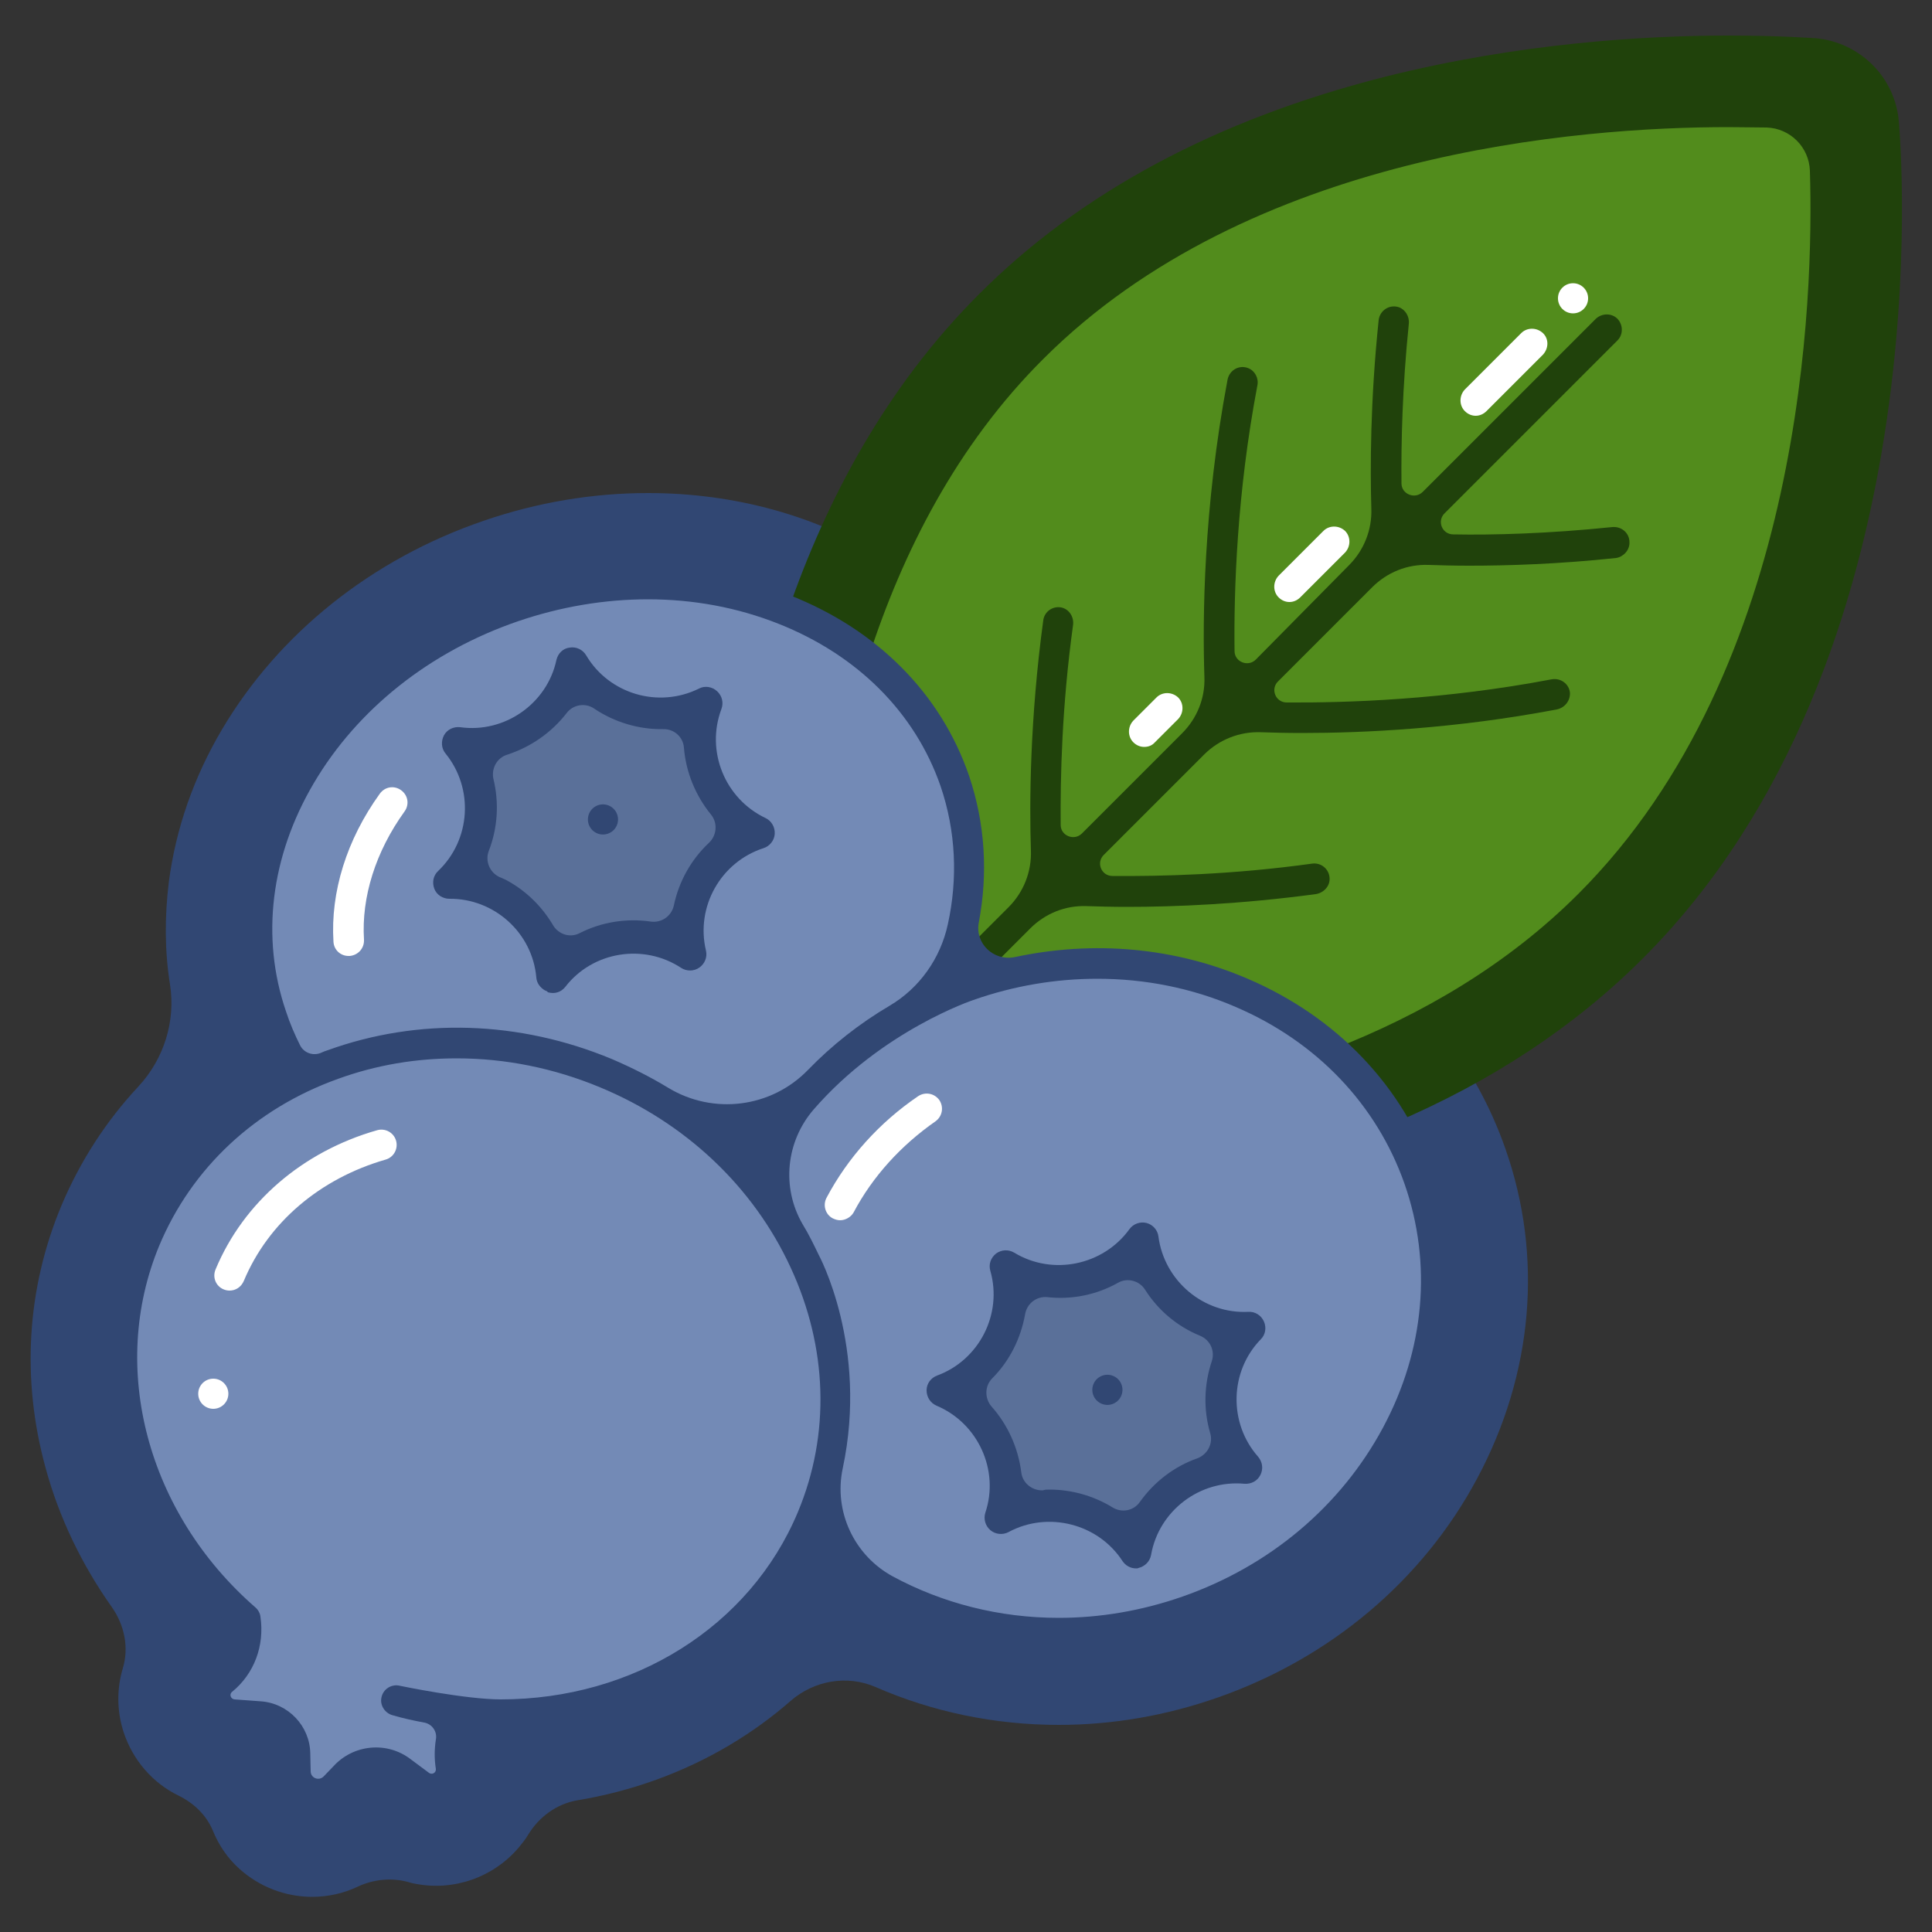 <?xml version="1.0" encoding="utf-8"?>
<!-- Generator: Adobe Illustrator 20.0.0, SVG Export Plug-In . SVG Version: 6.00 Build 0)  -->
<svg version="1.1" id="Layer_1" xmlns="http://www.w3.org/2000/svg" xmlns:xlink="http://www.w3.org/1999/xlink" x="0px" y="0px"
	 viewBox="0 0 500 500" style="enable-background:new 0 0 500 500;" xml:space="preserve">
<rect x="0" y="0" width="500" height="500" fill="#333333" stroke="none"/>
<style type="text/css">
	.st0{fill:#314773;}
	.st1{fill:#738AB6;}
	.st2{fill:#528C1C;}
	.st3{fill:#20420B;}
	.st4{fill:#528C1C;stroke:#20420B;stroke-linecap:round;stroke-linejoin:round;stroke-miterlimit:10;}
	.st5{fill:none;stroke:#FFFFFF;stroke-linecap:round;stroke-linejoin:round;stroke-miterlimit:10;}
	.st6{fill:#FFFFFF;}
	.st7{fill:none;stroke:#314773;stroke-linejoin:round;stroke-miterlimit:10;}
	.st8{fill:#8B1100;}
	.st9{fill:#00FFFF;}
	.st10{fill:#22B573;stroke:#184C28;stroke-width:3;stroke-linecap:round;stroke-linejoin:round;stroke-miterlimit:10;}
	.st11{fill:#2E368F;}
	.st12{fill:#9B0D91;}
	.st13{fill:#161542;}
	.st14{fill:#251749;}
	.st15{fill:none;stroke:#FCAA54;stroke-linecap:round;stroke-linejoin:round;stroke-miterlimit:10;}
	.st16{fill:#440F43;}
	.st17{fill:#1B631A;}
	.st18{fill:#EFB784;}
	.st19{fill:#FCAA54;}
	.st20{fill:#F20A00;stroke:#8B1100;stroke-miterlimit:10;}
	.st21{fill:none;stroke:#FFFFFF;stroke-linecap:round;stroke-miterlimit:10;}
	.st22{fill:#EDD9A2;}
	.st23{fill:#DD0900;stroke:#184C28;stroke-width:1.701;stroke-miterlimit:10;}
	.st24{fill:#5EC965;}
	.st25{fill:#007500;}
	.st26{fill:none;stroke:#007500;stroke-width:2;stroke-linecap:round;stroke-miterlimit:10;}
	.st27{fill:none;stroke:#007500;stroke-width:3;stroke-linecap:round;stroke-miterlimit:10;}
	.st28{fill:#F20A00;}
	.st29{fill:#738AB6;stroke:#314773;stroke-miterlimit:10;}
	.st30{fill:none;stroke:#314773;stroke-miterlimit:10;}
	.st31{opacity:0.4;fill:#314773;}
	.st32{fill:#738AB6;stroke:#314773;stroke-linecap:round;stroke-linejoin:round;stroke-miterlimit:10;}
	.st33{fill:#8CA4CE;stroke:#314773;stroke-miterlimit:10;}
	.st34{fill:#5A7099;}
</style>
<path class="st0" d="M348.1,244.5c19.6,12.9,33.9,31.1,41.5,52.8c9.8,27.9,7.2,58.2-7.3,85.3c-14.1,26.4-38,46.5-67.1,56.7
	c-13.4,4.7-27.2,7.1-41.2,7.1c-16.6,0-32.8-3.4-47.4-9.8c-7.4-3.2-15.9-1.7-22,3.6c-4.9,4.3-10.2,8.1-15.9,11.5
	c-12,7.1-25.3,11.9-39.2,14.2c-5.4,0.9-10,4.3-12.8,8.9c-0.7,1.2-1.6,2.3-2.5,3.4c-6.5,7.6-16.7,11.3-26.8,9.3
	c-0.7-0.1-1.3-0.3-2-0.5c-4.3-1.1-8.9-0.6-12.9,1.3c-3.6,1.7-7.6,2.6-11.7,2.6c-7,0-13.7-2.6-18.9-7.3c-3-2.7-5.3-6.1-6.8-9.8
	c-1.7-4.1-5-7.2-8.9-9.1c-6.6-3.2-11.8-9.1-14.2-16.4c-1.8-5.5-1.8-11.3-0.2-16.6c1.6-5.3,0.4-11.1-2.8-15.7
	c-7.8-11-13.7-23.2-17.2-36.1c-6.3-22.9-4.9-46.4,4.1-67.9c4.8-11.4,11.5-21.8,19.9-30.8c6.6-7.1,9.7-16.9,8.2-26.4
	c-1.4-8.7-1.4-17.6-0.3-26.6c1.8-13.7,6.4-27,13.8-39.5c14.7-24.8,38.7-44,67.6-53.9c13.9-4.8,28.3-7.2,42.6-7.2
	c22.5,0,43.9,5.9,61.8,17.2L348.1,244.5z"/>
<path class="st1" d="M120.5,443.4c37.3,3.5,72.9-14.5,88.3-47.3c23.6,24.2,62,33.6,98.5,20.8c48.8-17.1,75.6-67.2,59.9-111.8
	c-15.7-44.7-67.9-67.1-116.6-50c-2.7,0.9-5.3,2-7.8,3.1c8.6-17.7,10.7-37.5,4.3-56.1c-14.3-41.7-65.5-61.8-114.4-45
	S55.9,221.3,70.2,263c2,5.8,4.7,11.1,8,16c-18,8.6-32.6,23-40.6,42.1c-14.3,34.2-2.6,73.2,25.9,98l-2,9.9l-7.4,12.3l19.1,5.4
	l5.4,20.6l18-10.8l17.6,7.4L120.5,443.4z"/>
<path class="st2" d="M479.5,32.4c-0.5-5.7-5-10.2-10.7-10.7c-0.3,0-8.5-0.8-21.6-0.8c-20.7,0-52.4,1.8-86.1,10.4
	c-41.3,10.5-74.8,28.4-99.6,53.2c-20.3,20.3-36.2,47.1-47,78.9c15.1,8.8,26.8,22,32.5,38.7c6.4,18.6,4.3,38.4-4.3,56.1
	c2.5-1.1,5.1-2.2,7.8-3.1c38.9-13.6,80-2.1,102.9,25.7c25-10.4,46.1-24.1,63.2-41.2c30.8-30.8,51.5-76.5,59.6-132.2
	C482.5,66,479.7,33.8,479.5,32.4z"/>
<path class="st2" d="M271.3,229.9c0,0,29.9,2.7,68.8-2.6"/>
<path class="st2" d="M316.3,185c0,0,39.1,3.6,85.9-5.4"/>
<path class="st2" d="M359.6,141.7c0,0,24.6,2.2,58.2-1.3"/>
<path class="st2" d="M271.2,229.8c0,0-2.7-29.9,2.6-68.8"/>
<path class="st2" d="M316.2,184.9c0,0-3.6-39.1,5.4-85.9"/>
<path class="st2" d="M359.5,141.5c0,0-2.2-24.6,1.3-58.2"/>
<line class="st2" x1="193.8" y1="307.5" x2="415.9" y2="85.4"/>
<path class="st3" d="M421.7,140.3c0-2.4-2.1-4.1-4.4-3.9c-16.5,1.7-30.9,2.1-41.2,1.9c-2.9,0-4.3-3.5-2.2-5.5l44.7-44.7
	c1.5-1.5,1.5-4,0-5.6c-1.5-1.5-4-1.5-5.6,0l-44.8,44.8c-2,2-5.5,0.6-5.5-2.2c-0.1-10.2,0.2-24.7,1.9-41.3c0.2-1.9-0.9-3.7-2.6-4.3
	c-2.5-0.8-4.9,0.9-5.2,3.3c-2.2,21.1-2.2,38.5-1.9,48.8c0.2,5.5-1.9,10.8-5.8,14.7L325,170.7c-2,2-5.5,0.6-5.5-2.2
	c-0.2-15.5,0.6-40.8,5.9-68.7c0.4-1.9-0.6-3.8-2.3-4.5c-2.4-1-4.9,0.5-5.4,2.9c-6.3,33.3-6.5,62.3-6,77c0.2,5.5-1.9,10.7-5.8,14.6
	L280,215.7c-2,2-5.5,0.6-5.5-2.2c-0.1-12.3,0.3-30.7,3.2-51.7c0.3-2.1-1-4.2-3.1-4.6c-2.2-0.4-4.3,1.1-4.6,3.3
	c-3.5,25.8-3.6,47.6-3.2,59.6c0.2,5.5-1.9,10.8-5.8,14.7l-14.7,14.7c2.4,1.2,4.5,3,6,5.1l14.3-14.3c3.9-3.9,9.1-6,14.6-5.8
	c3,0.1,6.5,0.2,10.5,0.2c12.4,0,29.4-0.7,48.8-3.3c2-0.3,3.7-2,3.6-4.1c-0.1-2.4-2.2-4.1-4.5-3.8c-20.9,2.9-39.3,3.3-51.7,3.2
	c-2.9,0-4.3-3.5-2.2-5.5l25.9-25.9c3.9-3.9,9.2-6,14.7-5.8c3,0.1,6.5,0.2,10.6,0.2c16,0,39.7-1.1,66-6.1c2-0.4,3.5-2.2,3.4-4.3
	c-0.2-2.3-2.4-3.9-4.7-3.5c-27.8,5.3-53,6.1-68.6,6c-2.9,0-4.3-3.5-2.2-5.5l24.3-24.3c3.9-3.9,9.1-6,14.6-5.8
	c2.9,0.1,6.5,0.2,10.5,0.2c10,0,23.1-0.4,38.1-2C420.1,144.1,421.8,142.4,421.7,140.3z"/>
<path class="st6" d="M381.9,107.6c-1,0-2-0.4-2.8-1.2c-1.5-1.5-1.5-4,0-5.6l14.6-14.6c1.5-1.5,4-1.5,5.6,0s1.5,4,0,5.6l-14.6,14.6
	C383.9,107.2,382.9,107.6,381.9,107.6z"/>
<path class="st6" d="M333.7,155.8c-1,0-2-0.4-2.8-1.2c-1.5-1.5-1.5-4,0-5.6l11.6-11.6c1.5-1.5,4-1.5,5.6,0c1.5,1.5,1.5,4,0,5.6
	l-11.6,11.6C335.7,155.4,334.7,155.8,333.7,155.8z"/>
<path class="st6" d="M296.1,193.3c-1,0-2-0.4-2.8-1.2c-1.5-1.5-1.5-4,0-5.6l6-6c1.5-1.5,4-1.5,5.6,0c1.5,1.5,1.5,4,0,5.6l-6,6
	C298.1,193,297.1,193.3,296.1,193.3z"/>
<circle class="st6" cx="407.1" cy="77.2" r="3.9"/>
<path class="st34" d="M317.2,382l-2.3-0.2c-8.7-0.9-16.5,5.1-18,13.7l-0.4,2.3c-0.6,3.6-5.4,4.6-7.4,1.5l-1.2-1.9
	c-4.7-7.3-14.3-9.7-21.9-5.6l-2,1.1c-3.2,1.7-6.9-1.4-5.8-4.8l0.7-2.2c2.8-8.3-1.3-17.2-9.3-20.6l-2.1-0.9c-3.4-1.4-3.3-6.3,0.2-7.5
	l2.2-0.8c8.2-3,12.7-11.8,10.3-20.1l-0.6-2.2c-1-3.5,2.9-6.5,6-4.5l2,1.2c7.4,4.5,17.1,2.6,22.2-4.5l1.3-1.9c2.2-3,6.8-1.8,7.3,1.9
	l0.3,2.3c1.1,8.6,8.6,15,17.3,14.6l2.3-0.1c3.7-0.2,5.7,4.2,3.1,6.9l-1.6,1.6c-6.1,6.2-6.3,16.1-0.6,22.6l1.5,1.7
	C323,378,320.8,382.3,317.2,382z"/>
<ellipse transform="matrix(0.944 -0.331 0.331 0.944 -102.829 114.93)" class="st0" cx="286.4" cy="359.7" rx="3.9" ry="3.9"/>
<g>
	<path class="st3" d="M194.4,304.9c0.2-0.4,0.4-0.8,0.5-1.1c-0.4,0.2-0.7,0.3-1.1,0.5C194.1,304.5,194.3,304.7,194.4,304.9z"/>
	<path class="st3" d="M447.3,9.2c-21.4,0-54.1,1.9-89,10.7c-43.4,11-78.7,29.9-105,56.3c-23.9,23.9-39.4,53-49.4,82
		c7.6,3.1,14.7,7.2,20.8,12.2c8.9-27.6,23-55.3,45.3-77.5c53.4-53.4,138.5-60,177.3-60c3.7,0,7,0.1,9.9,0.1
		c6.1,0.2,11,5.1,11.2,11.2c1,32-1.3,128.5-59.9,187.1c-18.5,18.5-40.8,31.4-63.7,40.3c6.2,5.5,11.5,11.9,15.8,19.1
		c25.4-10.8,47-25.1,64.6-42.7c77.9-77.9,66.7-211,66.2-216.7c-1-11.3-10-20.3-21.4-21.4C469.6,9.9,460.9,9.2,447.3,9.2"/>
</g>
<path class="st6" d="M90.2,247.4c-2.1,0-3.8-1.6-3.9-3.7c-0.8-12.8,3.4-26.4,12-38.3c1.3-1.8,3.7-2.2,5.5-0.9
	c1.8,1.3,2.2,3.7,0.9,5.5c-7.5,10.4-11.2,22.2-10.5,33.2c0.1,2.2-1.5,4-3.7,4.2C90.4,247.4,90.3,247.4,90.2,247.4z"/>
<path class="st6" d="M217.4,315.8c-0.6,0-1.3-0.2-1.9-0.5c-1.9-1-2.6-3.4-1.6-5.3c5.5-10.4,13.7-19.5,23.7-26.3
	c1.8-1.2,4.2-0.8,5.5,1c1.2,1.8,0.8,4.2-1,5.5c-8.9,6.2-16.3,14.3-21.2,23.6C220.2,315,218.8,315.8,217.4,315.8z"/>
<path class="st6" d="M59.4,334c-0.5,0-1-0.1-1.5-0.3c-2-0.8-3-3.1-2.1-5.2c7.2-17.3,22.5-30.5,41.8-36c2.1-0.6,4.3,0.6,4.9,2.7
	c0.6,2.1-0.6,4.3-2.7,4.9c-17,4.9-30.4,16.3-36.7,31.4C62.4,333.1,61,334,59.4,334z"/>
<circle class="st6" cx="55.2" cy="360.7" r="3.9"/>
<path class="st0" d="M371,303.8c-7.9-22.7-25-40.6-48.1-50.5c-18.8-8.1-39.8-10-60.3-5.6c-5.4,1.1-10.3-3.5-9.3-8.9
	c2.4-12.6,1.7-25.5-2.5-38c-7.3-21.3-23.8-37.9-46.5-46.8c-22.5-8.8-48.4-9.1-72.9-0.6s-44.8,24.5-57.1,45.3
	c-12.4,21-15.2,44.3-7.9,65.5c1.6,4.6,3.6,9,6.1,13.1c-17.6,9.4-31,24-38.6,42.1c-14.3,34.2-3.9,74.8,25.8,101.5
	c0.2,4.2-1.5,8.2-4.7,10.9l-1.6,1.3c-2.5,2.1-3.8,5.5-2.9,8.6c0.9,3.3,3.8,5.7,7.3,5.9l9.2,0.6c3,0.2,5.4,2.7,5.4,5.7l0.1,8.8
	c0,3.3,2,6.5,5.1,7.7c1,0.4,2,0.6,3,0.6c2.2,0,4.4-0.9,6-2.7l5.5-6.1c2.4-2.7,6.5-3,9.3-0.8l6.2,4.8c2.6,2,6.2,2.5,9.1,0.9
	c3.1-1.7,4.7-5,4.1-8.4l-0.4-2.3c-0.5-3.1,0.2-6.3,1.8-9c2.4,0.2,4.8,0.3,7.1,0.3l0-0.1c34.3,0.1,65-17.2,80.5-45.1
	c16.9,15.3,39.9,24,64.1,24c11.4,0,23.1-1.9,34.6-5.9c24.5-8.6,44.5-25.4,56.3-47.4C376.8,351.1,379,326.5,371,303.8z M74,261.7
	c-6.5-19-4-40,7.2-59c11.3-19.2,30.1-34.1,52.8-41.9c11.1-3.8,22.5-5.7,33.7-5.7c11.7,0,23.1,2.1,33.7,6.3c20.5,8.1,35.4,23,42,42
	c4,11.7,4.5,24,1.9,35.8c-1.9,8.8-7.3,16.5-15.1,21.1c-7.8,4.6-14.9,10.2-21.1,16.6c-9.5,9.8-24.5,11.7-36.2,4.6
	c-4.6-2.8-9.4-5.2-14.5-7.4c-24-10-50.1-10.8-73.6-2.3c-0.6,0.2-1.2,0.4-1.8,0.7c-2,0.8-4.3,0-5.3-1.9C76.3,267.8,75,264.8,74,261.7
	z M112.8,457.8c0.1,1-1,1.6-1.8,1l-4.7-3.5c-6.1-4.7-14.8-3.9-20,1.8l-2.5,2.6c-1.2,1.3-3.4,0.5-3.4-1.3l-0.1-4.6
	c-0.1-7.1-5.7-13-12.8-13.5l-6.8-0.5c-1-0.1-1.4-1.3-0.7-1.9h0c5.8-4.7,8.5-12,7.4-19.5c-0.1-0.9-0.6-1.8-1.3-2.4
	c-28-24.4-38-62-24.9-93.6c8.4-20.1,24.8-35.5,46.3-43.2c9.9-3.6,20.2-5.3,30.7-5.3c12.5,0,25.1,2.5,37.1,7.5
	c22.2,9.2,39.7,25.8,49.3,46.6c9.6,20.7,10.3,43.2,1.9,63.3c-12.4,29.7-42.6,48.5-76.9,48.5c-9.2,0-26-3.5-26-3.5
	c-2.2-0.6-4.5,0.8-4.9,3.1c-0.4,2,1,4,2.9,4.5c2.7,0.8,5.5,1.4,8.2,1.9c2.1,0.4,3.4,2.4,3,4.4C112.4,452.8,112.4,455.3,112.8,457.8
	L112.8,457.8z M211.9,324.8c-1.3-2.7-2.6-5.4-4.2-8c-5.5-9.5-4.3-21.4,2.9-29.7c17.8-20.5,41.3-28.3,41.3-28.3
	c10.5-3.7,21.4-5.5,32.1-5.5c12.3,0,24.5,2.4,35.8,7.3c21,9,36.5,25.3,43.7,45.8c7.2,20.6,5.2,43-5.6,63.1
	c-10.9,20.3-29.3,35.8-51.9,43.7c-10.6,3.7-21.4,5.5-32,5.5c-15.4,0-30.1-3.8-42.9-10.7c-10-5.4-15.4-16.8-13-28
	C224.8,348.5,211.9,324.8,211.9,324.8z"/>
<g>
	<path class="st0" d="M294,405.9c-1.4,0-2.7-0.7-3.5-1.9c-6.3-9.7-19.3-13-29.5-7.5c-1.5,0.8-3.4,0.6-4.7-0.5
		c-1.3-1.1-1.8-2.9-1.3-4.5c3.7-11-1.9-23.2-12.6-27.7c-1.6-0.7-2.6-2.2-2.6-4c0-1.7,1.1-3.2,2.7-3.8c10.9-4,17-15.9,13.8-27.1
		c-0.5-1.7,0.1-3.4,1.5-4.5c1.4-1,3.2-1.1,4.7-0.2c9.9,6,23,3.3,29.8-6.1c1-1.4,2.8-2,4.4-1.6s2.9,1.8,3.1,3.5
		c1.5,11.5,11.7,20.1,23.3,19.5c1.7-0.1,3.3,0.9,4,2.5c0.7,1.6,0.4,3.4-0.8,4.6c-8.1,8.3-8.4,21.7-0.7,30.4c1.1,1.3,1.4,3.1,0.6,4.7
		s-2.4,2.4-4.1,2.3c-11.6-1.1-22.2,7-24.2,18.4c-0.3,1.7-1.6,3-3.3,3.4C294.5,405.9,294.2,405.9,294,405.9z M271.6,385.5
		c5.7,0,11.4,1.6,16.3,4.6c2.4,1.5,5.5,0.9,7.1-1.4c3.7-5.2,8.9-9.2,14.9-11.3c2.6-1,4.1-3.8,3.3-6.5c-1.8-6.1-1.6-12.6,0.4-18.6
		c0.9-2.7-0.4-5.5-3-6.6c-5.9-2.4-10.9-6.6-14.3-12c-1.5-2.3-4.6-3.1-7-1.7c-5.5,3.1-11.9,4.4-18.2,3.7c-2.8-0.3-5.3,1.6-5.8,4.4
		c-1.1,6.2-4,12.1-8.5,16.6c-2,2-2,5.2-0.2,7.3c4.2,4.7,6.9,10.7,7.7,17c0.3,2.8,2.8,4.8,5.6,4.7C270.4,385.5,271,385.5,271.6,385.5
		z"/>
</g>
<path class="st34" d="M172.8,246.1l-1.9-1.3c-7.2-4.8-17-3.3-22.3,3.6l-1.4,1.8c-2.3,2.9-6.9,1.5-7.2-2.2l-0.2-2.3
	c-0.7-8.7-8-15.3-16.7-15.3l-2.3,0c-3.7,0-5.5-4.5-2.8-7l1.7-1.6c6.3-6,7-15.8,1.5-22.6l-1.4-1.8c-2.3-2.9,0.1-7.1,3.7-6.6l2.3,0.3
	c8.6,1.2,16.7-4.4,18.6-12.9l0.5-2.2c0.8-3.6,5.6-4.3,7.4-1.2l1.2,2c4.4,7.5,13.9,10.3,21.7,6.5l2.1-1c3.3-1.6,6.9,1.6,5.6,5.1
	l-0.8,2.1c-3.1,8.1,0.6,17.3,8.4,21l2.1,1c3.3,1.6,3,6.4-0.5,7.5l-2.2,0.7c-8.3,2.7-13.1,11.2-11.1,19.7l0.5,2.2
	C179.8,245.3,175.8,248.1,172.8,246.1z"/>
<ellipse transform="matrix(0.152 -0.988 0.988 0.152 -77.135 334.075)" class="st0" cx="156.1" cy="212" rx="3.9" ry="3.9"/>
<g>
	<path class="st0" d="M141,256.3c-1.2-0.7-2.1-1.9-2.2-3.3c-1-11.6-10.9-20.5-22.5-20.4c-1.7,0-3.3-1-3.9-2.6
		c-0.6-1.6-0.3-3.4,1-4.6c8.4-8,9.3-21.3,1.9-30.4c-1.1-1.3-1.2-3.2-0.4-4.7c0.8-1.5,2.5-2.3,4.2-2.1c11.5,1.6,22.5-6.1,24.9-17.4
		c0.4-1.7,1.7-3,3.4-3.2c1.7-0.3,3.4,0.5,4.3,2c5.9,10,18.7,13.8,29.2,8.6c1.5-0.8,3.4-0.5,4.7,0.7c1.3,1.2,1.7,3,1.1,4.6
		c-4.1,10.9,0.9,23.2,11.4,28.2c1.5,0.7,2.5,2.3,2.4,4.1c-0.1,1.7-1.3,3.2-2.9,3.7c-11.1,3.6-17.6,15.2-14.9,26.5
		c0.4,1.7-0.3,3.4-1.7,4.4s-3.3,1-4.7,0.1c-9.7-6.4-22.9-4.3-30,4.9c-1.1,1.4-2.8,1.9-4.5,1.4C141.6,256.5,141.3,256.4,141,256.3z
		 M130.9,227.7c5.1,2.7,9.3,6.8,12.2,11.7c1.4,2.4,4.4,3.4,6.9,2.1c5.7-2.9,12.1-3.9,18.4-3c2.8,0.4,5.4-1.4,6-4.2
		c1.3-6.2,4.5-11.9,9.1-16.2c2-1.9,2.3-5.1,0.5-7.3c-4-4.9-6.5-11-7-17.3c-0.2-2.8-2.6-4.9-5.4-4.8c-6.3,0.1-12.6-1.8-17.8-5.3
		c-2.3-1.6-5.5-1.1-7.2,1.2c-3.9,5-9.2,8.7-15.3,10.7c-2.7,0.8-4.2,3.6-3.6,6.3c1.5,6.2,1.1,12.7-1.2,18.6c-1,2.6,0.2,5.6,2.8,6.8
		C129.9,227.2,130.4,227.5,130.9,227.7z"/>
</g>
</svg>
